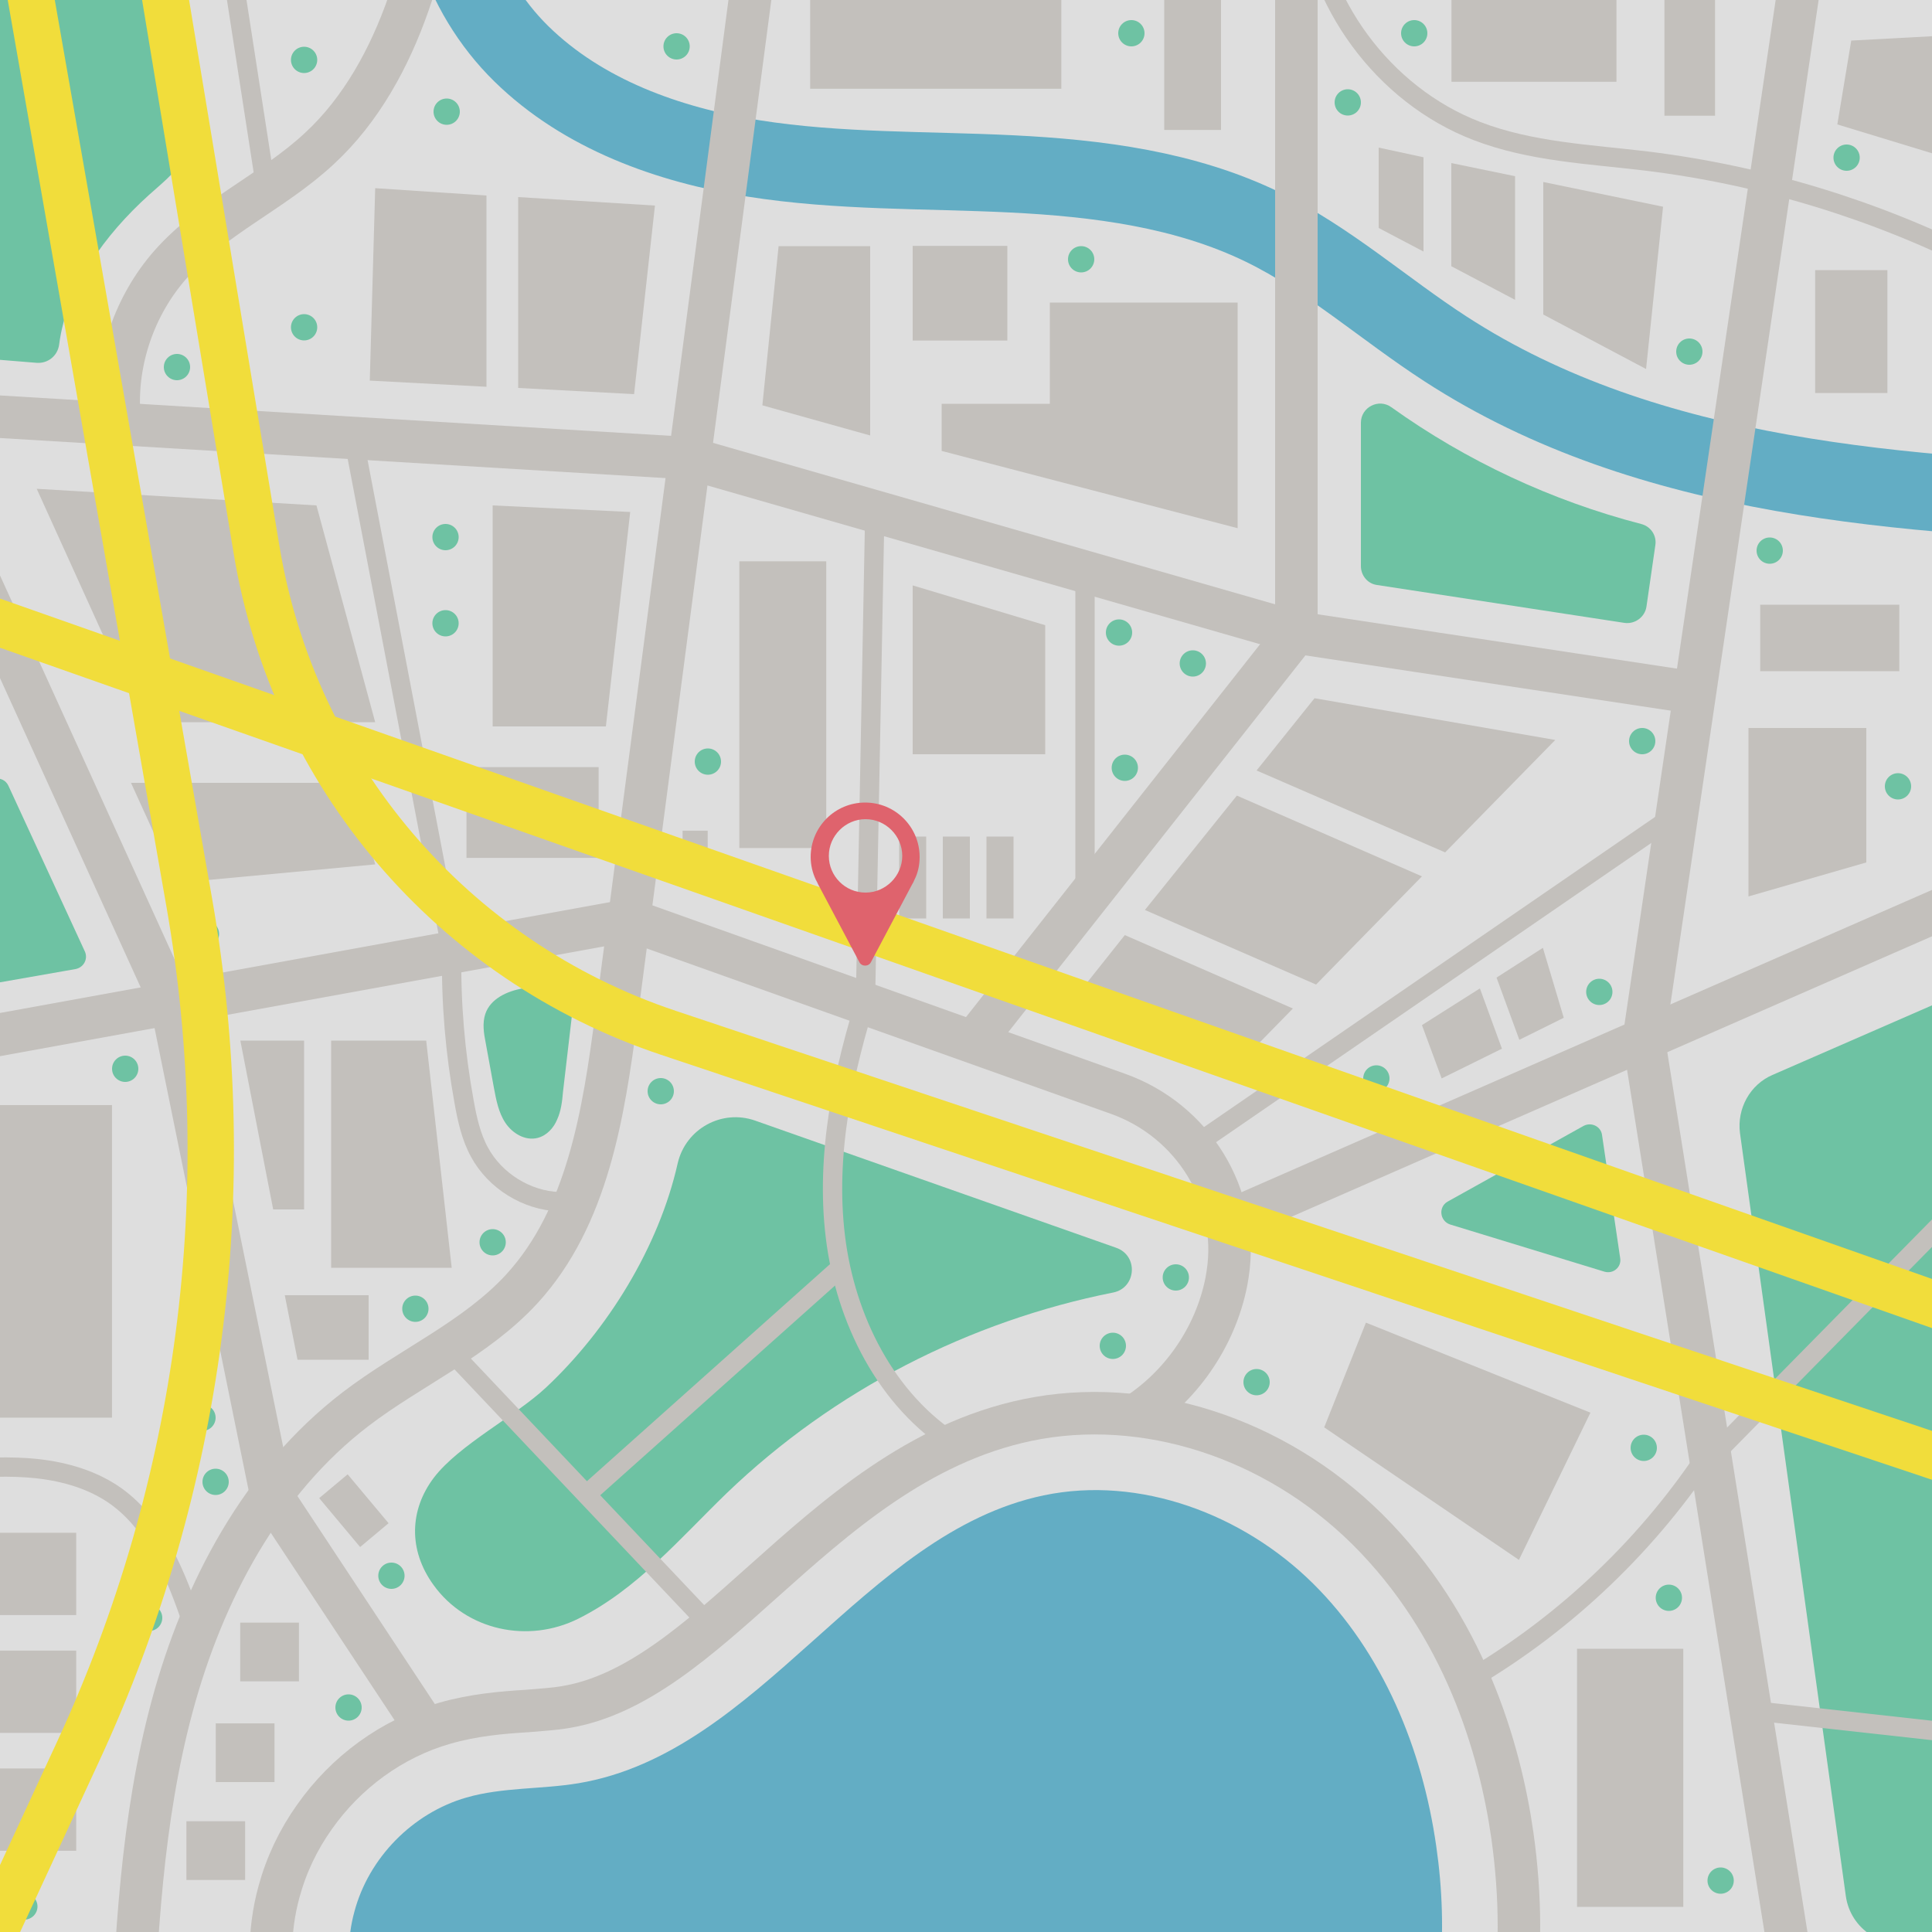 <?xml version="1.0" encoding="utf-8"?>
<!-- Generator: Adobe Illustrator 21.1.0, SVG Export Plug-In . SVG Version: 6.00 Build 0)  -->
<svg version="1.1" xmlns="http://www.w3.org/2000/svg" xmlns:xlink="http://www.w3.org/1999/xlink" x="0px" y="0px"
	 viewBox="0 0 500 500" style="enable-background:new 0 0 500 500;" xml:space="preserve">
<style type="text/css">
	.st0{fill:#DEDEDE;}
	.st1{clip-path:url(#SVGID_2_);}
	.st2{fill:#6EC2A3;}
	.st3{fill:none;stroke:#63ADC4;stroke-width:20;stroke-miterlimit:10;}
	.st4{fill:none;stroke:#C3C0BC;stroke-width:11;stroke-miterlimit:10;}
	.st5{fill:#63ADC4;}
	.st6{fill:none;stroke:#C3C0BC;stroke-width:5;stroke-miterlimit:10;}
	.st7{fill:#C3C0BC;}
	.st8{fill:none;stroke:#F1DD3B;stroke-width:12;stroke-miterlimit:10;}
	.st9{fill:#DF636D;}
</style>
<g id="Background">
	<rect class="st0" width="500" height="500"/>
</g>
<g id="Objects">
	<g>
		<defs>
			<rect id="SVGID_1_" x="0" y="0" width="500" height="500"/>
		</defs>
		<clipPath id="SVGID_2_">
			<use xlink:href="#SVGID_1_"  style="overflow:visible;"/>
		</clipPath>
		<g class="st1">
			<path class="st2" d="M450.3,293.2l27.4,197.5c1.2,8.6,9.7,14.1,18,11.8l51.3-14.6c4-1.1,7.4-4,9.1-7.8l31.1-68.2
				c1.7-3.7,1.7-8,0-11.8l-61.2-135.9c-3.2-7.1-11.6-10.4-18.7-7.2l-48.6,21.2C452.9,280.7,449.5,286.9,450.3,293.2z"/>
			<path class="st3" d="M118-47.2c-7.5,21,1,45.5,16.9,61.1C150.9,29.6,173,37.5,195,41c22.1,3.5,44.5,2.9,66.8,4
				c22.3,1.1,45,4,65.1,13.8c17,8.3,31.3,21.2,47.2,31.5c52.7,34.2,118.9,37.8,181.6,40.5"/>
			<path class="st4" d="M393.1,498.5c0,19-3.4,36.8-10.1,52.8c-11.1,26.5-31.6,47.6-56.2,57.8l-6.2,2.5L91.3,552.9l-4-4.1
				c-10.9-11.4-17.2-27.2-17.2-43.4c0-5.4,0.7-10.7,2.1-15.8c1.9-7,5-13.5,9.2-19.4c8.1-11.5,20-20.3,33.6-24.2
				c7.6-2.2,15-2.8,21.5-3.2c3.5-0.3,6.9-0.5,9.8-1c18.3-3,34.3-17.4,51.2-32.5c18.8-16.8,40.1-35.9,68.4-41.8
				c30.3-6.3,63.9,4.5,87.9,28.2c25.2,25,34.4,56.9,37.6,79.3C392.5,482.8,393.1,490.8,393.1,498.5
				C393.1,498.5,393.1,498.5,393.1,498.5z"/>
			<path class="st5" d="M319.2,590.6c20.6-8.5,36.7-26.4,45.4-47c8.6-20.6,10.3-43.7,7.1-65.8c-3.6-25.2-13.8-50.1-31.9-68
				c-18.1-17.9-44.8-28-69.7-22.8c-46.8,9.8-73.2,66.6-120.4,74.5c-9.6,1.6-19.6,1-29,3.7c-13.9,4-25.3,15.6-29,29.6
				c-3.8,13.9,0.3,29.7,10.3,40.2L319.2,590.6z"/>
			<path class="st4" d="M33.9,532.4c1.3-30.6,2.7-61.4,10.7-91s23.1-58.1,47.4-76.7c14.1-10.8,31.1-18.1,43.1-31.2
				c17-18.6,21.1-45.3,24.4-70.3C172.8,161.5,186.2,59.7,199.6-42"/>
			<path class="st2" d="M141.3,359.1c-7.8,7.3-22.5,14.8-29,23.3c-6.3,8.3-6.7,18.7-0.1,27.8c8.5,11.8,24.5,15.2,37.5,8.7
				c15.2-7.6,26.2-20.7,38.4-32.5c27.8-26.7,62.8-44.5,100-51.9c6-1.2,6.6-9.6,0.7-11.6l-93.4-32.9c-8.6-3-17.9,2.1-20,11
				C170.5,322.8,157.2,344.2,141.3,359.1z"/>
			<polyline class="st4" points="110.3,447.6 70.2,386.9 44.3,259.6 -25.7,105.7 			"/>
			<path class="st4" d="M163.1,235.8"/>
			<path class="st4" d="M296,366.6"/>
			<path class="st4" d="M292.9,366.9c12.6-7.7,21.7-20.9,24.5-35.3c0.1-0.6,0.2-1.2,0.3-1.8c3.2-20.3-9-39.8-28.3-46.7l-126.3-45
				l-188.7,34.3"/>
			<line class="st4" x1="318.2" y1="315.9" x2="518.3" y2="228.3"/>
			<polyline class="st4" points="468.3,-21.7 425.4,269 468.3,538.3 			"/>
			<polyline class="st4" points="-35.7,105.7 178.5,118.6 335.5,163.7 438.6,179.3 			"/>
			<line class="st6" x1="184.1" y1="421" x2="115.3" y2="348.3"/>
			<path class="st6" d="M247.5,373.9c-18.2-11.4-28.7-32.5-31.3-53.8c-2.6-21.3,2-42.9,8.5-63.3"/>
			<line class="st6" x1="153" y1="385.7" x2="217.5" y2="328.1"/>
			<polygon class="st7" points="110.3,269.3 116.9,328.1 85.7,328.1 85.7,269.3 			"/>
			<polygon class="st7" points="70.7,313 78.7,313 78.7,269.3 62.2,269.3 			"/>
			<polygon class="st7" points="95.4,335.2 95.4,351.9 77,351.9 73.7,335.2 			"/>
			<path class="st2" d="M135.3,255.8c-4.1,0.7-8.4,2.7-9.7,6.6c-0.8,2.4-0.4,5,0.1,7.5c0.7,3.8,1.4,7.7,2.1,11.5
				c0.6,3.2,1.2,6.5,3,9.2c1.8,2.7,5.1,4.7,8.3,3.9c2.4-0.6,4.2-2.6,5.1-4.8c1-2.2,1.3-4.7,1.5-7.1c0.9-7.7,1.8-15.4,2.7-23.1
				l0.3-2.1c-0.4-1.2-0.8-2.4-1.2-3.6C143.6,255.2,139.4,255.1,135.3,255.8z"/>
			<path class="st6" d="M144.7,311c-8.4-0.3-16.6-5.4-20.6-12.8c-2.2-4-3.2-8.6-4-13.1c-2.3-12.6-3.4-25.5-3.2-38.3"/>
			
				<rect x="-34.1" y="303.8" transform="matrix(6.123234e-17 -1 1 6.123234e-17 -320.123 332.79)" class="st7" width="80.9" height="45.3"/>
			
				<rect x="-5.9" y="392.3" transform="matrix(6.123234e-17 -1 1 6.123234e-17 -402.576 412.076)" class="st7" width="21.3" height="30"/>
			
				<rect x="-5.9" y="422.8" transform="matrix(6.123234e-17 -1 1 6.123234e-17 -433.076 442.576)" class="st7" width="21.3" height="30"/>
			
				<rect x="-5.9" y="453.3" transform="matrix(6.123234e-17 -1 1 6.123234e-17 -463.576 473.076)" class="st7" width="21.3" height="30"/>
			<path class="st6" d="M49.9,420.3c-4.3-12.4-9.3-25.5-19.9-33.1c-5.9-4.2-13.1-6.3-20.3-7.1c-7.2-0.8-14.5-0.3-21.7,0.1"/>
			<circle class="st2" cx="55.8" cy="383.5" r="3.4"/>
			<circle class="st2" cx="52.4" cy="366.9" r="3.4"/>
			<circle class="st2" cx="32.4" cy="276.6" r="3.4"/>
			<circle class="st2" cx="38.6" cy="418.7" r="3.4"/>
			<circle class="st2" cx="6.3" cy="493.4" r="3.4"/>
			<circle class="st2" cx="90.2" cy="441.9" r="3.4"/>
			<circle class="st2" cx="101.3" cy="407.8" r="3.4"/>
			<circle class="st2" cx="53.3" cy="241.7" r="3.4"/>
			<circle class="st2" cx="115.3" cy="161.3" r="3.4"/>
			<circle class="st2" cx="115.3" cy="139" r="3.4"/>
			<circle class="st2" cx="183.2" cy="197.1" r="3.4"/>
			<circle class="st2" cx="279.8" cy="67.1" r="3.4"/>
			<circle class="st2" cx="175.1" cy="12" r="3.4"/>
			<circle class="st2" cx="45.8" cy="95" r="3.4"/>
			<circle class="st2" cx="78.7" cy="84.7" r="3.4"/>
			<circle class="st2" cx="78.7" cy="15.5" r="3.4"/>
			<circle class="st2" cx="115.6" cy="28.9" r="3.4"/>
			<circle class="st2" cx="292.8" cy="8.6" r="3.4"/>
			<circle class="st2" cx="107.5" cy="338.7" r="3.4"/>
			<circle class="st2" cx="127.5" cy="321.5" r="3.4"/>
			<circle class="st2" cx="171" cy="282.4" r="3.4"/>
			<circle class="st2" cx="288" cy="348.3" r="3.4"/>
			<circle class="st2" cx="413.9" cy="256.7" r="3.4"/>
			<circle class="st2" cx="425.4" cy="374.7" r="3.4"/>
			<circle class="st2" cx="431.9" cy="413.5" r="3.4"/>
			<circle class="st2" cx="445.3" cy="486.7" r="3.4"/>
			<circle class="st2" cx="425" cy="191.8" r="3.4"/>
			<circle class="st2" cx="458" cy="142.5" r="3.4"/>
			<circle class="st2" cx="437.2" cy="91" r="3.4"/>
			<circle class="st2" cx="477.9" cy="40.8" r="3.4"/>
			<circle class="st2" cx="491.2" cy="203.5" r="3.4"/>
			<circle class="st2" cx="325.2" cy="357.7" r="3.4"/>
			<circle class="st2" cx="348.8" cy="26.5" r="3.4"/>
			<circle class="st2" cx="366" cy="8.6" r="3.4"/>
			<circle class="st2" cx="308.7" cy="171.7" r="3.4"/>
			<circle class="st2" cx="356.2" cy="279.1" r="3.4"/>
			<circle class="st2" cx="291.1" cy="198.7" r="3.4"/>
			<circle class="st2" cx="289.6" cy="163.7" r="3.4"/>
			<circle class="st2" cx="214.7" cy="238.6" r="3.4"/>
			<circle class="st2" cx="304.3" cy="330.6" r="3.4"/>
			
				<rect x="86.7" y="382.7" transform="matrix(0.767 -0.642 0.642 0.767 -229.585 149.845)" class="st7" width="9.6" height="16.5"/>
			<line class="st6" x1="116.7" y1="245.2" x2="91.5" y2="113.4"/>
			<path class="st4" d="M30.8,106.9C30,93.1,34.9,79,44,68.6c10.8-12.3,26.7-19,38.7-30.2C93.5,28.4,100.8,15,105.7,1
				c4.9-14,7.4-28.6,9.9-43.1"/>
			<polyline class="st4" points="250,272.1 335.5,163.7 335.5,-62.3 			"/>
			<path class="st2" d="M352.2,109.4l0,37.1c0,2.5,1.8,4.6,4.2,4.9l64,9.8c2.7,0.4,5.3-1.5,5.7-4.2l2.3-15.9
				c0.4-2.5-1.2-4.9-3.7-5.5c-23.1-6-45.2-16.3-64.6-30.2C356.8,103,352.2,105.4,352.2,109.4z"/>
			<path class="st2" d="M-7.9-14.1l-19.8,36.5c-0.7,1.2-0.8,2.7-0.5,4l16.9,62.2c0.6,2.2,2.5,3.8,4.8,4l16,1.3
				c2.9,0.2,5.4-1.8,5.8-4.7c1.9-14.9,11.9-28.5,23.2-38.7c4-3.6,8.5-7,10.3-12c1.7-4.6,0.7-9.8-0.3-14.6c-3-14.6-6-29.3-9-43.9
				c-0.6-2.9-3.4-4.8-6.4-4.2l-37.3,7.4C-5.7-16.5-7.1-15.5-7.9-14.1z"/>
			<path class="st6" d="M380.3,434.7c25.1-14.7,46.8-35.5,62.6-59.9"/>
			<path class="st6" d="M224,258c0.8-41.8,1.6-83.7,2.4-125.5"/>
			<path class="st6" d="M338.5-25.5c1.7,25.9,19.5,50.1,43.7,59.4c14,5.4,29.2,6,44.1,7.8c29.9,3.7,59.1,12.6,85.9,26.2"/>
			<polygon class="st7" points="156.8,188 163.1,132.5 127.5,130.8 127.5,188 			"/>
			
				<rect x="126.1" y="193.1" transform="matrix(6.123234e-17 -1 1 6.123234e-17 -72.374 348.124)" class="st7" width="23.5" height="34.2"/>
			<polygon class="st7" points="33.9,202.6 45.7,228.5 97.1,223.7 91.3,202.6 			"/>
			<polygon class="st7" points="36.9,186.9 97.1,186.9 81.9,130.8 9.5,126.5 			"/>
			
				<rect x="62.2" y="420" transform="matrix(6.123234e-17 -1 1 6.123234e-17 -357.832 497.332)" class="st7" width="15.2" height="15.2"/>
			
				<rect x="55.8" y="446" transform="matrix(6.123234e-17 -1 1 6.123234e-17 -390.161 517.003)" class="st7" width="15.2" height="15.2"/>
			
				<rect x="48.3" y="471.4" transform="matrix(6.123234e-17 -1 1 6.123234e-17 -423.161 534.837)" class="st7" width="15.2" height="15.2"/>
			
				<rect x="225.7" y="-26" transform="matrix(6.123234e-17 -1 1 6.123234e-17 235.668 248.666)" class="st7" width="33" height="65"/>
			
				<rect x="274.7" y="-7.7" transform="matrix(6.123234e-17 -1 1 6.123234e-17 309.001 308.332)" class="st7" width="68" height="14.7"/>
			<polygon class="st7" points="271.7,104.5 243.7,104.5 243.7,116.7 320.3,136.7 320.3,78.3 271.7,78.3 			"/>
			<polygon class="st7" points="197.3,104.9 225.2,112.7 225.2,63.7 201.5,63.7 			"/>
			
				<rect x="236.2" y="63.7" transform="matrix(6.123234e-17 -1 1 6.123234e-17 172.501 324.332)" class="st7" width="24.5" height="24.5"/>
			<path class="st2" d="M-3.3,254.8l22.8-4c2.2-0.4,3.4-2.7,2.4-4.7L2.2,203.4c-1.4-3.1-6.1-2.3-6.4,1.2l-3.1,46.7
				C-7.4,253.4-5.4,255.1-3.3,254.8z"/>
			<polygon class="st7" points="291.1,242 276.4,260.5 316.9,279.1 334.6,261 			"/>
			<g>
				<polygon class="st7" points="320.1,205.9 296.3,235.5 340.6,254.8 368,226.8 				"/>
				<polygon class="st7" points="325.2,199.4 374,220.6 402.5,191.5 340.2,180.7 				"/>
			</g>
			<polyline class="st7" points="452.5,232 483,223.2 483,188.4 452.5,188.4 452.5,232 			"/>
			
				<rect x="464.9" y="147.1" transform="matrix(6.123234e-17 -1 1 6.123234e-17 308.439 638.601)" class="st7" width="17.2" height="36"/>
			
				<rect x="165.5" y="171.2" transform="matrix(1.249573e-14 -1 1 1.249573e-14 20.136 384.967)" class="st7" width="74.2" height="22.5"/>
			
				<rect x="172.8" y="218.9" transform="matrix(6.123234e-17 -1 1 6.123234e-17 -42.249 402.082)" class="st7" width="14.3" height="6.5"/>
			<polygon class="st7" points="236.2,189 236.2,195.2 270.5,195.2 270.5,161.8 236.2,151.5 			"/>
			<rect x="232.7" y="216.5" class="st7" width="7" height="21.2"/>
			<rect x="244" y="216.5" class="st7" width="7" height="21.2"/>
			<rect x="255.3" y="216.5" class="st7" width="7" height="21.2"/>
			<line class="st6" x1="280.8" y1="233" x2="280.8" y2="149.1"/>
			<path class="st2" d="M375.3,316.9l39.9,12.2c2.3,0.7,4.5-1.2,4.1-3.5l-4.7-31.9c-0.3-2.2-2.8-3.4-4.8-2.3L374.6,311
				C372.2,312.4,372.6,316,375.3,316.9z"/>
			<line class="st6" x1="68.5" y1="46.7" x2="57.5" y2="-24.3"/>
			<polygon class="st7" points="125.9,50.6 97.1,48.7 95.7,98.5 125.9,100.1 			"/>
			<polygon class="st7" points="134.1,100.4 164.1,102 169.5,53.2 134.1,51 			"/>
			<polygon class="st7" points="368.4,40.7 356.8,38.2 356.8,59 368.4,65.1 			"/>
			<polygon class="st7" points="392.1,45.6 375.6,42.2 375.6,68.9 392.1,77.6 			"/>
			<polygon class="st7" points="399.4,81.4 426,95.5 430.4,53.5 399.4,47.1 			"/>
			
				<rect x="377" y="-20.1" transform="matrix(6.123234e-17 -1 1 6.123234e-17 395.738 398.162)" class="st7" width="39.9" height="42.7"/>
			
				<rect x="411.5" y="-2.4" transform="matrix(6.123234e-17 -1 1 6.123234e-17 433.153 441.449)" class="st7" width="51.6" height="13.1"/>
			<line class="st6" x1="445.3" y1="374.7" x2="547.7" y2="270.7"/>
			<line class="st6" x1="456.3" y1="443" x2="580" y2="456.7"/>
			<line class="st6" x1="308.7" y1="296.7" x2="431.9" y2="212"/>
			
				<rect x="463.3" y="76.5" transform="matrix(6.123234e-17 -1 1 6.123234e-17 393.261 565.009)" class="st7" width="31.8" height="18.7"/>
			<polygon class="st7" points="475.5,32.2 507,41.8 507,9 479.1,10.5 			"/>
			
				<rect x="388.5" y="446.3" transform="matrix(6.123234e-17 -1 1 6.123234e-17 -38.166 881.999)" class="st7" width="66.8" height="27.5"/>
			<polygon class="st7" points="342.7,369.4 393.1,403.7 411.6,365.6 353.5,342.3 			"/>
			<path class="st8" d="M562.1,397.4L173,267.3c-56-18.7-97-66.8-106.6-125L33.9-54.1"/>
			<line class="st8" x1="616" y1="378.2" x2="-35.7" y2="148.7"/>
			<path class="st8" d="M-4.2-70.2L49,233.7c13,74.4,3,150.9-28.7,219.4l-44.1,95.3"/>
			<g>
				<polygon class="st7" points="393.2,269.1 404.7,263.4 399.3,245.3 387.3,253 				"/>
				<polygon class="st7" points="383,255.8 368,265.3 373.1,279.1 388.7,271.4 				"/>
			</g>
			<g>
				<path class="st9" d="M238,221.8c0-7.8-6.3-14.1-14.1-14.1c-7.8,0-14.1,6.3-14.1,14.1c0,2.1,0.5,4.1,1.3,5.8h0l0.1,0.2
					c0.2,0.4,0.4,0.7,0.5,1l10.7,20.2c0.6,1.2,2.4,1.2,3,0l10.7-20.2c0.2-0.3,0.4-0.7,0.5-1l0.1-0.2h0
					C237.6,225.8,238,223.8,238,221.8z M224,231c-5.3,0-9.5-4.3-9.5-9.5c0-5.2,4.3-9.5,9.5-9.5c5.2,0,9.5,4.3,9.5,9.5
					C233.5,226.7,229.2,231,224,231z"/>
			</g>
		</g>
	</g>
</g>
<g id="Designed_by_Freepik">
</g>
</svg>
